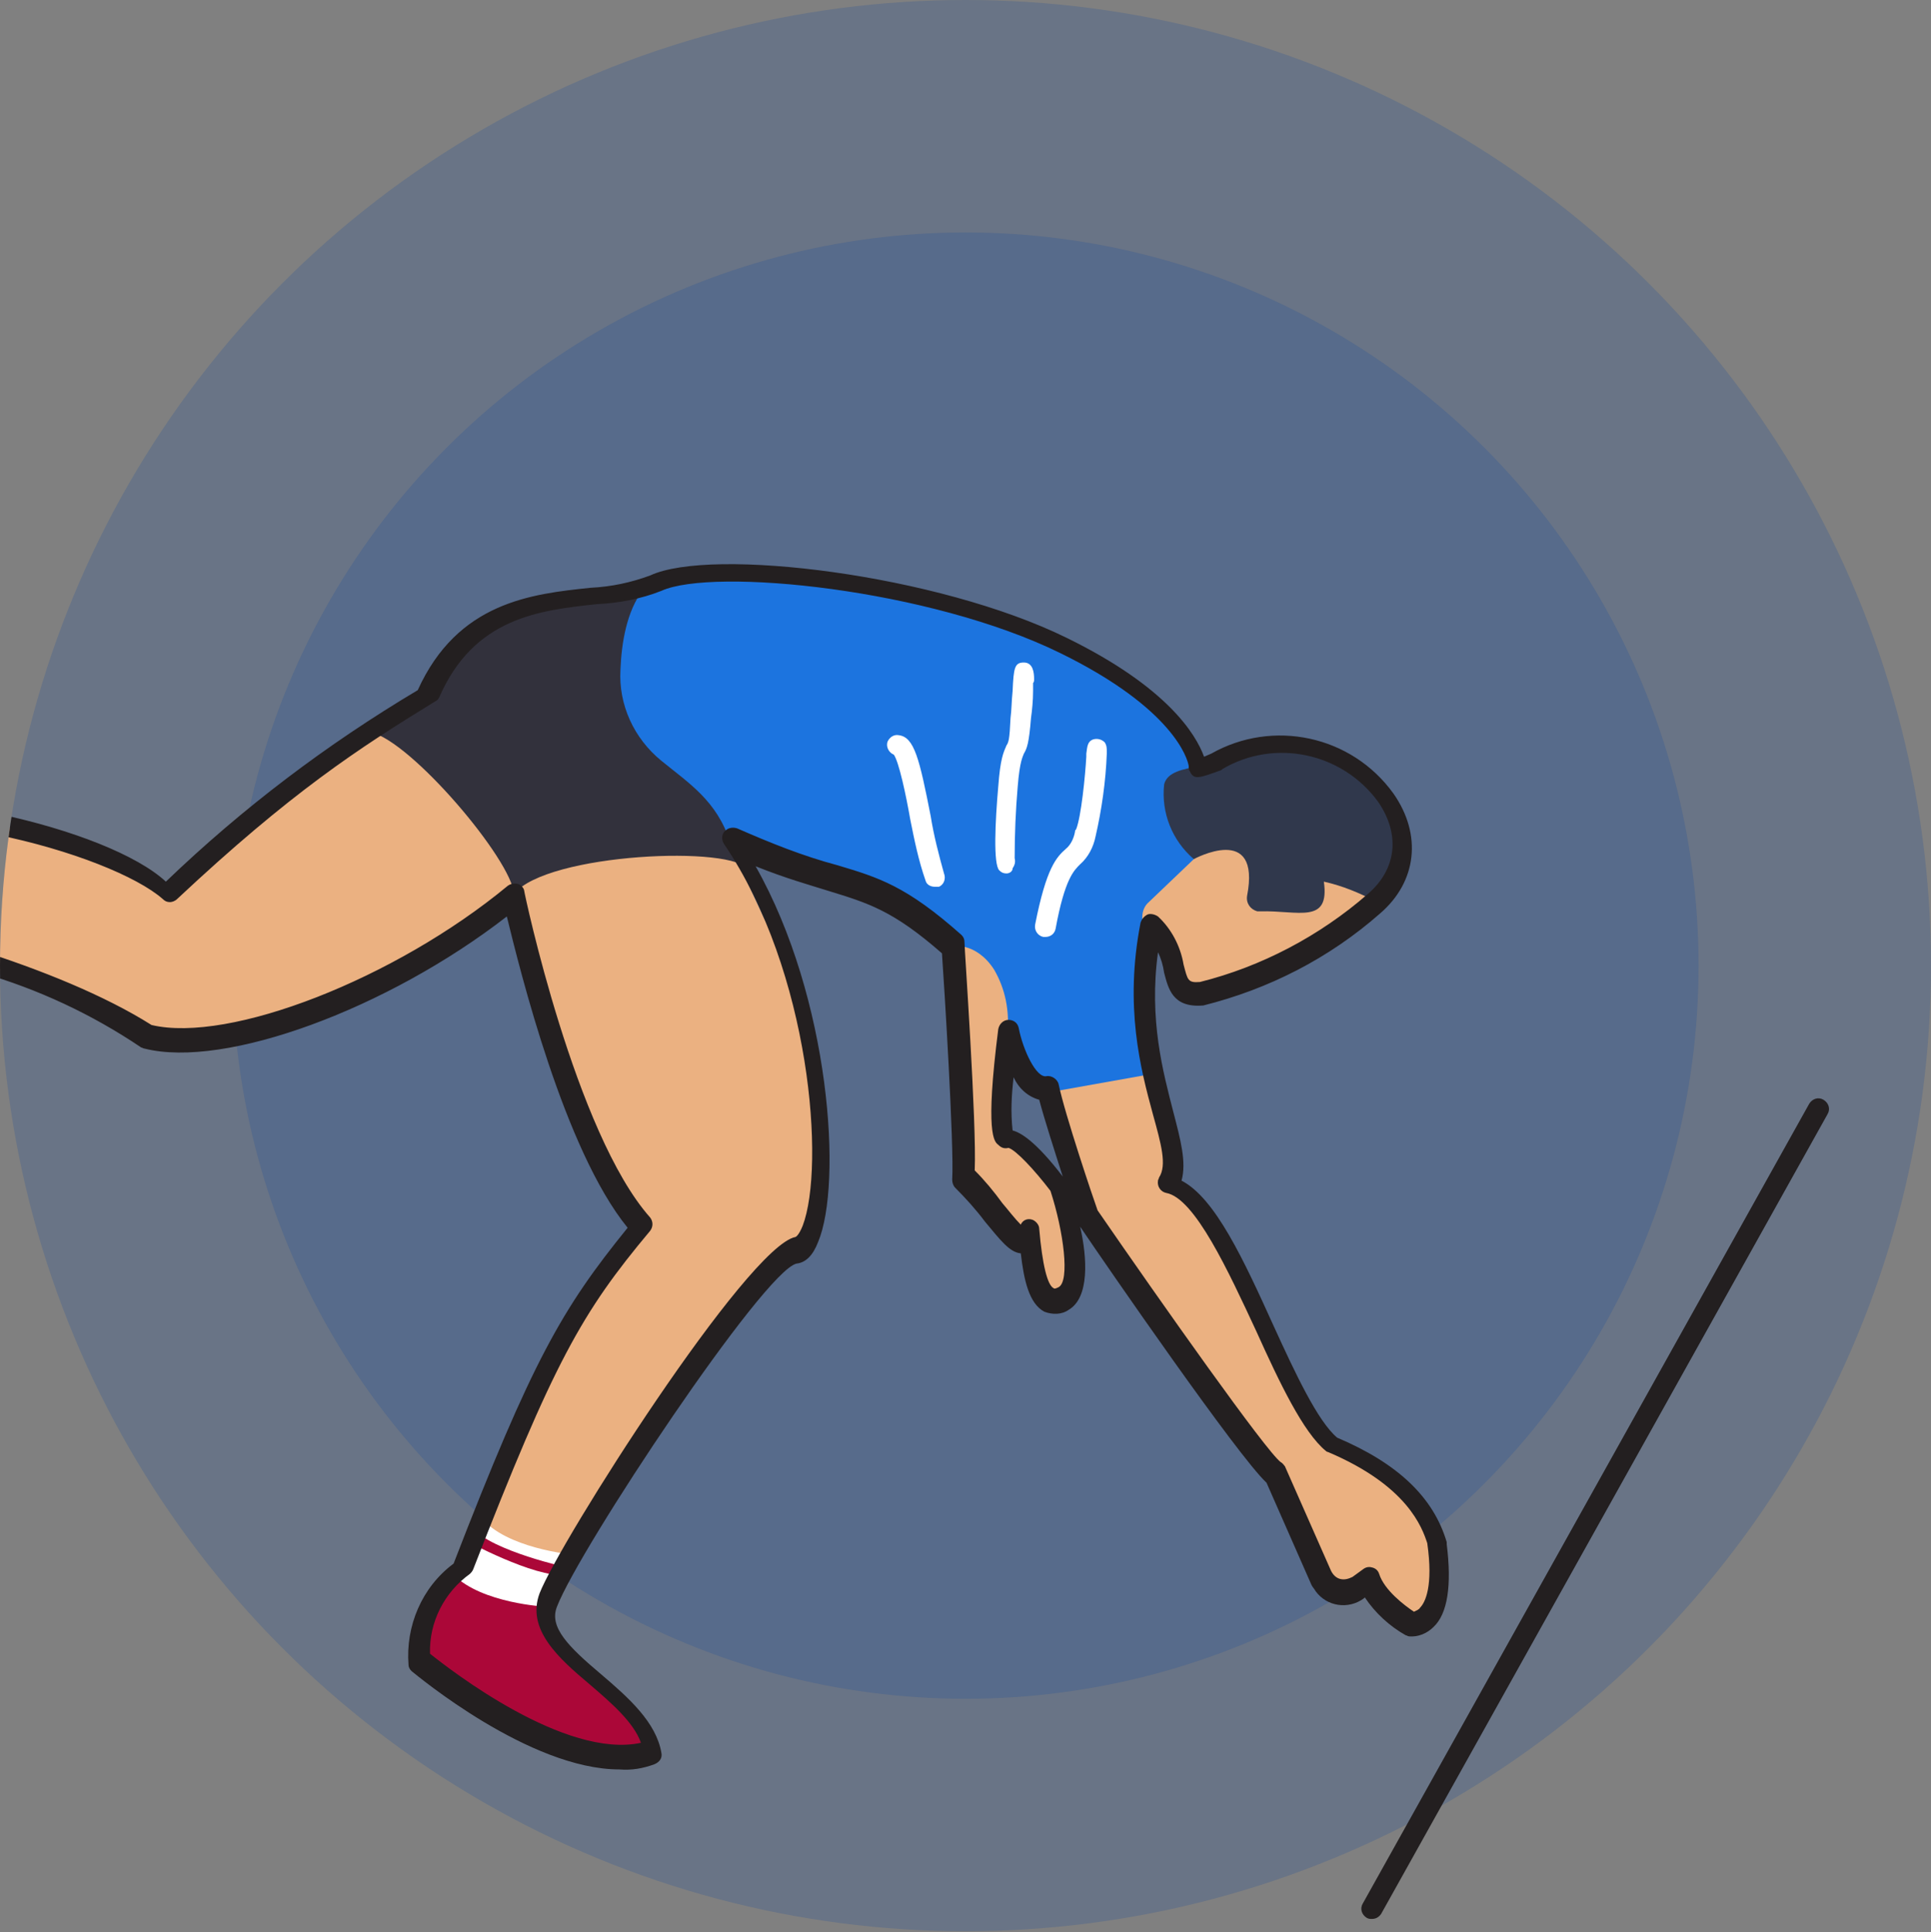 <?xml version="1.0" encoding="utf-8"?>
<!-- Generator: Adobe Illustrator 22.0.0, SVG Export Plug-In . SVG Version: 6.00 Build 0)  -->
<svg version="1.1" id="Layer_1" xmlns="http://www.w3.org/2000/svg" xmlns:xlink="http://www.w3.org/1999/xlink" x="0px" y="0px"
	 viewBox="0 0 188.6 188.7" style="enable-background:new 0 0 188.6 188.7;" xml:space="preserve">
<rect x="0" y="0" width="188.6" height="188.7" fill="#808080" stroke="none"/>
<style type="text/css">
	.st0{opacity:0.2;}
	.st1{fill:#0E449E;}
	.st2{clip-path:url(#SVGID_2_);}
	.st3{fill:#EBB181;}
	.st4{fill:#32313C;}
	.st5{fill:#FFFFFF;}
	.st6{fill:#AB0738;}
	.st7{fill:#1C74DF;}
	.st8{fill:#30384C;}
	.st9{fill:#231F20;}
</style>
<title>kabaddi</title>
<g id="Layer_2_1_">
	<g id="Layer_1-2">
		<g class="st0">
			<circle class="st1" cx="94.3" cy="94.3" r="94.3"/>
		</g>
		<g class="st0">
			<circle class="st1" cx="94.3" cy="94.3" r="71.6"/>
		</g>
		<g>
			<defs>
				<circle id="SVGID_1_" cx="94.3" cy="94.3" r="94.3"/>
			</defs>
			<clipPath id="SVGID_2_">
				<use xlink:href="#SVGID_1_"  style="overflow:visible;"/>
			</clipPath>
			<g class="st2">
				<polygon class="st3" points="117.2,83.2 111.1,89.1 112.4,91.5 114.4,94.6 115.3,96.7 117.5,97.5 121.1,96 124.3,94.7 
					129.4,91.8 133,89.3 134.9,87.6 136.3,85.4 131.8,81.7 124.2,78.4 118.1,79 				"/>
				<path class="st3" d="M-0.1,80.6l6.5,1.6l7.5,3.3l2.4,2l10-8.8l7.7-5.8l5.4-3.9l2.2-1l2.8-4.5l24.1,1.6l2.6,17l6,12.9l2.7,15.2
					v8.3l-2.3,3.6l-4.6,4.2l-6.2,8.2l-5.5,8.2l-8,14.1l-8.3-4.3l5.5-13.7l8.8-15l3.3-4.2l-3.4-5.1l-3.9-8.9c0,0-4.5-13.6-5.2-18.3
					c-2.9,2.2-22.1,16-35.8,13.8c-5-2.7-10.1-5-15.5-6.7"/>
				<path class="st4" d="M36.2,71.5c4,0.9,13.8,12.5,14,15.8c3.2-4,21.7-4.8,22.9-2.3c-0.3-4.3-1.7-20.3-1.7-20.3l-4.8-7.6l-2.9-0.7
					l-4.3,1.7l-6,0.8l-6.7,2.7l-2.1,1.9l-3.1,4L39.5,69L36.2,71.5z"/>
				<path class="st5" d="M42.9,155.8l11.4,3.8l-1-1.9l0-0.8l2.5-5.1c0,0-6.4-0.6-8.8-3.6l-1.1,2l-0.2,1.2l-0.8,1.2l-0.7,1.2
					L42.9,155.8z"/>
				<path class="st6" d="M44.3,153.8l-2.5,3.4l-0.9,5l4.2,3.1l5.5,3.3l6.5,3h4.4l2.1-0.5v-1.7l-2.2-2.3l-4.8-4.4l-3.3-4.2l-0.1-1.6
					C53.3,156.9,47.1,156.6,44.3,153.8z"/>
				<path class="st6" d="M55.5,153.1c0,0-7.4-1.6-9.4-3.9c-0.3,0.4-0.5,0.8-0.7,1.2c0,0,6.8,3.7,9.8,3.4L55.5,153.1z"/>
				<polygon class="st3" points="90.9,90.7 94.5,85.8 103.4,87.9 111.7,99.8 113.4,108.8 114.3,114.7 116,117 119.1,121.3 
					123.6,130.3 128,138.9 129.9,141.2 136.2,144.6 139.3,148.7 140.4,151.9 140.4,154.9 139.3,158 137.7,158.7 133.7,154.7 
					130.9,156.4 129.3,154.4 128.5,151.6 125.4,148.4 124.4,144 119.2,137.9 114.1,130.8 106.2,119 103.2,109.8 102.3,106.6 
					100,104.9 98.4,100.8 97.8,106.6 97.9,111 99.6,111.9 101.5,113.8 103.7,117.2 104.8,122.6 104.3,126.3 103,127.1 101.6,126.1 
					101,124.5 100.5,121.4 100.4,120.3 99.6,121.1 97.5,119.1 95.2,116.4 93.9,115 93.8,109.6 93.7,105.5 93.1,95.8 92.9,92.3 				
					"/>
				<path class="st7" d="M116.8,75.2l-3.1,1.4l2.9,7.3l-4.4,4.2c-0.7,0.6-0.8,1.7-0.4,2.5l0.2,0.4l0.4,13.9l-10.1,1.8l-2.4-1.7
					l-1.5-4.1c0.2-2.2-0.2-4.3-1.3-6.2c-1.8-2.8-4.2-2.3-4.2-2.3l-4.7-3.6l-11.6-4.4c-1.8-0.6-3.6-1.3-5.3-2.2c-1.3-4-4-5.7-6.7-7.9
					c-2.7-2.2-4.2-5.5-4-8.9c0.1-2.6,0.6-5.7,2.2-7.8l2.9-1l5.6-0.5l6.5,0.3l8.9,1.3l4.8,1.1l6.7,2l4.6,1.8l4.2,2.2l3,1.9l3.2,2.6
					l3.2,4.1L116.8,75.2z"/>
				<path class="st8" d="M117.3,74.8c-1.8,0.3-3.3,0.6-3.6,1.8c-0.3,2.8,0.8,5.5,2.9,7.3c0,0,6.6-3.6,5.2,3.6
					c-0.1,0.7,0.3,1.3,1,1.5c0.1,0,0.2,0,0.3,0c3.7-0.1,6.8,1.3,6.2-2.9c1.8,0.4,3.5,1.1,5.2,2l1.9-2.6l0.4-4l-1.3-3.2l-2.4-3
					l-3.1-1.5l-4.2-1h-4.1l-2.6,1.2L117.3,74.8z"/>
				<path class="st9" d="M-0.1,79.5c7.1,1.5,13.5,4,16.3,6.6c7.5-7.2,15.7-13.4,24.6-18.7c3.9-8.6,11.1-9.4,16.9-10
					c2-0.1,3.9-0.5,5.8-1.2c6-2.8,28.1-0.1,40.7,6.1c9.8,4.8,12.6,9.4,13.4,11.6l0.7-0.3c6-3.4,13.7-1.8,17.8,3.9
					c2.8,4,2.3,8.6-1.3,11.7c-5,4.4-10.9,7.4-17.3,9h-0.1c-2.9,0.2-3.3-1.7-3.7-3.2c-0.1-0.7-0.3-1.4-0.6-2
					c-0.9,6.6,0.5,11.7,1.5,15.6c0.7,2.7,1.3,4.9,0.8,6.7c3.3,1.7,6.1,7.8,9,14.2c2.1,4.6,4.3,9.3,6.2,10.9
					c5.9,2.5,9.4,5.8,10.7,10.2v0.2c0.5,4,0.1,6.8-1.3,8.1c-0.6,0.6-1.5,1-2.4,0.9c-0.1,0-0.2-0.1-0.3-0.1c-1.6-0.9-3-2.2-4-3.7
					l-0.1,0.1c-1.5,1.1-3.6,0.8-4.7-0.7c-0.1-0.2-0.3-0.4-0.4-0.6l-4.4-10c-2.8-2.6-15.5-21-18.2-25c0.7,3.1,0.9,6.9-1.1,8.1
					c-0.7,0.5-1.6,0.5-2.4,0.2c-1.5-0.8-2-3.1-2.3-5.7c-1.1-0.1-2-1.3-3.5-3.1c-0.9-1.2-1.9-2.3-2.9-3.3c-0.2-0.2-0.3-0.5-0.3-0.8
					c0.2-3.3-0.8-19.3-1-22.1c-4.8-4.2-7.2-4.9-11.1-6.1c-1.9-0.6-4.1-1.2-7.1-2.4c7.3,12.9,8.5,31,6.1,36.7c-0.5,1.3-1.2,2-2.1,2.1
					c-3.2,0.7-21.2,27.8-23.4,33.5c-0.8,2,1.1,3.9,4.3,6.6c2.7,2.3,5.4,4.7,5.9,7.7c0.1,0.5-0.2,0.9-0.7,1.1
					c-1.1,0.4-2.2,0.6-3.4,0.5c-8.8,0-19.8-9.2-20.3-9.6c-0.2-0.2-0.3-0.4-0.3-0.6c-0.3-3.8,1.3-7.6,4.4-9.9
					c7.7-19.9,10.6-24.9,17-32.8c-6.2-7.6-10.5-25.1-11.8-30.4c-11.6,9-27.5,14.9-35.4,12.9c-0.1,0-0.2-0.1-0.3-0.1
					C8.9,99,3.7,96.6-1.8,95 M-2.3,92.7c6.3,2,12.5,4.5,17.1,7.4c7.6,1.8,23.8-4.5,34.8-13.6c0.4-0.3,1.1-0.3,1.4,0.1
					c0.1,0.1,0.2,0.3,0.2,0.4c0,0.2,5,23.7,12.3,31.9c0.3,0.4,0.3,0.9,0,1.3c-6.7,8-9.4,12.8-17.3,33.1c-0.1,0.2-0.2,0.3-0.3,0.4
					c-2.5,1.8-4,4.7-3.9,7.8c2,1.6,13.2,10.3,20.6,8.7c-0.7-2-2.9-3.9-5-5.7c-3.1-2.6-6.2-5.4-4.9-8.9c2-5.1,20.3-33.9,25-34.8
					c0,0,0.3-0.1,0.7-1.1c2.2-5.8,0.8-24.8-7.7-37.3c-0.3-0.5-0.2-1.1,0.3-1.4c0.3-0.2,0.7-0.2,1-0.1c3.2,1.4,6.4,2.7,9.8,3.6
					c4,1.2,6.7,2,12.1,6.8c0.2,0.2,0.3,0.4,0.3,0.7c0,0.7,1.2,17.7,1,22.3c1,1,1.9,2.1,2.7,3.2c0.6,0.7,1.2,1.5,1.8,2.1
					c0.2-0.5,0.8-0.7,1.3-0.4c0.3,0.2,0.5,0.5,0.5,0.8c0.3,3.5,0.8,5.5,1.4,5.8c0.1,0.1,0.3,0,0.5-0.1c1.1-0.6,0.5-5.4-0.8-9.4
					c-1.6-2.1-3.4-4-4.1-4.2c-0.4,0.1-0.7,0-1-0.3c-0.4-0.3-1.3-1.1,0-11.3c0.1-0.5,0.5-0.9,1-0.9c0.5,0,0.9,0.3,1,0.8
					c0.4,2.1,1.7,4.9,2.7,4.7c0.5-0.1,1.1,0.3,1.2,0.8c0,0,0,0,0,0c0.6,2.9,3.4,11.2,3.8,12.3c6.2,9,16.5,23.6,17.9,24.6
					c0.2,0.1,0.3,0.3,0.4,0.4l4.5,10.2c0.2,0.4,0.5,0.7,0.9,0.8c0.4,0.1,0.8,0,1.2-0.2l1.1-0.8c0.3-0.2,0.6-0.2,0.9-0.1
					c0.3,0.1,0.5,0.3,0.6,0.6c0.5,1.6,2.5,3.1,3.4,3.7c0.2-0.1,0.5-0.2,0.6-0.4c0.5-0.5,1.3-2.1,0.7-6.3c-0.5-1.5-1.9-5.6-9.7-8.9
					c-0.1,0-0.2-0.1-0.2-0.1c-2.2-1.8-4.5-6.6-6.8-11.7c-2.7-5.8-6-13-8.8-13.5c-0.5-0.1-0.9-0.6-0.8-1.2c0-0.1,0.1-0.2,0.1-0.3
					c0.8-1.2,0.2-3.3-0.6-6.2c-1.2-4.4-2.8-10.5-1.2-18.7c0.1-0.3,0.3-0.6,0.7-0.8c0.3-0.1,0.7,0,1,0.2c1.3,1.2,2.2,2.9,2.5,4.7
					c0.4,1.5,0.4,1.8,1.6,1.7c6-1.5,11.7-4.5,16.4-8.6c2.8-2.4,3.2-5.8,1-9c-3.5-4.8-10.1-6.2-15.2-3.2l-0.1,0.1
					c-2.2,0.8-2.7,1-3.1,0.1c-0.1-0.1-0.1-0.3-0.1-0.5c-0.1-0.7-1.5-5.6-12.5-11c-12.8-6.3-33.9-8.4-39-6.1c-2,0.8-4.2,1.2-6.3,1.3
					c-5.6,0.6-12,1.3-15.4,9.1c-0.1,0.2-0.2,0.3-0.4,0.4c-7.5,4.6-14.1,8.9-25.2,19.3c-0.2,0.2-0.5,0.3-0.7,0.3
					c-0.3,0-0.5-0.1-0.7-0.3C13.4,85.6,7,83-0.4,81.5 M98.9,110.4c0.8,0.2,2.3,1.1,4.9,4.5c-0.8-2.5-1.8-5.6-2.3-7.5
					c-1.1-0.3-2-1.1-2.5-2.2C98.8,106.9,98.7,108.6,98.9,110.4L98.9,110.4z"/>
			</g>
		</g>
		<path class="st9" d="M134,187.4c-0.2,0-0.3,0-0.5-0.1c-0.5-0.3-0.7-0.9-0.4-1.4c0,0,0,0,0,0l43.6-78.1c0.3-0.5,0.9-0.7,1.4-0.4
			s0.7,0.9,0.4,1.4l-43.6,78.1C134.7,187.2,134.4,187.4,134,187.4z"/>
		<path class="st5" d="M102.1,91.5h-0.2c-0.5-0.1-0.9-0.6-0.8-1.2c1.1-5.6,2.1-6.6,3-7.4c0.5-0.4,0.8-1.1,0.9-1.7
			c0-0.1,0-0.1,0.1-0.2c0.5-1.2,0.9-5.3,1-7.1c0-0.1,0-0.2,0-0.3c0.1-0.7,0.1-1.2,0.7-1.4c0.4-0.1,0.8,0,1.1,0.3
			c0.2,0.3,0.2,0.6,0.2,0.9l0,0c0,0.1,0,0.2,0,0.2c-0.1,2.7-0.5,5.5-1.1,8.1l0,0c-0.2,1-0.7,2-1.5,2.7c-0.6,0.6-1.5,1.4-2.4,6.3
			C103,91.2,102.6,91.5,102.1,91.5z"/>
		<path class="st5" d="M98.3,85.3c-0.3,0-0.5-0.1-0.7-0.3c-0.6-0.6-0.4-4.8-0.1-8.2c0.2-2.7,0.5-3.3,0.8-4c0.2-0.3,0.3-0.5,0.4-2.7
			c0.1-0.7,0.1-1.7,0.2-2.6c0.1-2.3,0.2-2.8,1.1-2.8s1,1,1,1.6c0,0.2,0,0.3-0.1,0.4c0,0.3,0,0.6,0,0.8c0,0.9-0.1,1.9-0.2,2.6
			c-0.2,2.5-0.4,3-0.7,3.5c-0.1,0.3-0.4,0.7-0.6,3.2c-0.2,2.3-0.3,4.7-0.3,7c0.1,0.4,0,0.7-0.2,1C98.9,85.1,98.6,85.3,98.3,85.3z"/>
		<path class="st5" d="M91.3,86.6c-0.4,0-0.8-0.2-0.9-0.6c-0.7-2-1.1-4-1.5-6c-0.4-2.3-1.1-5.6-1.6-6.3c-0.5-0.2-0.8-0.8-0.6-1.3
			c0.2-0.4,0.6-0.7,1.1-0.6c1.5,0.2,2,2.3,3.1,7.9c0.3,1.9,0.8,3.8,1.3,5.6c0.2,0.5,0,1.1-0.5,1.3C91.6,86.6,91.5,86.6,91.3,86.6z"
			/>
	</g>
</g>
</svg>
